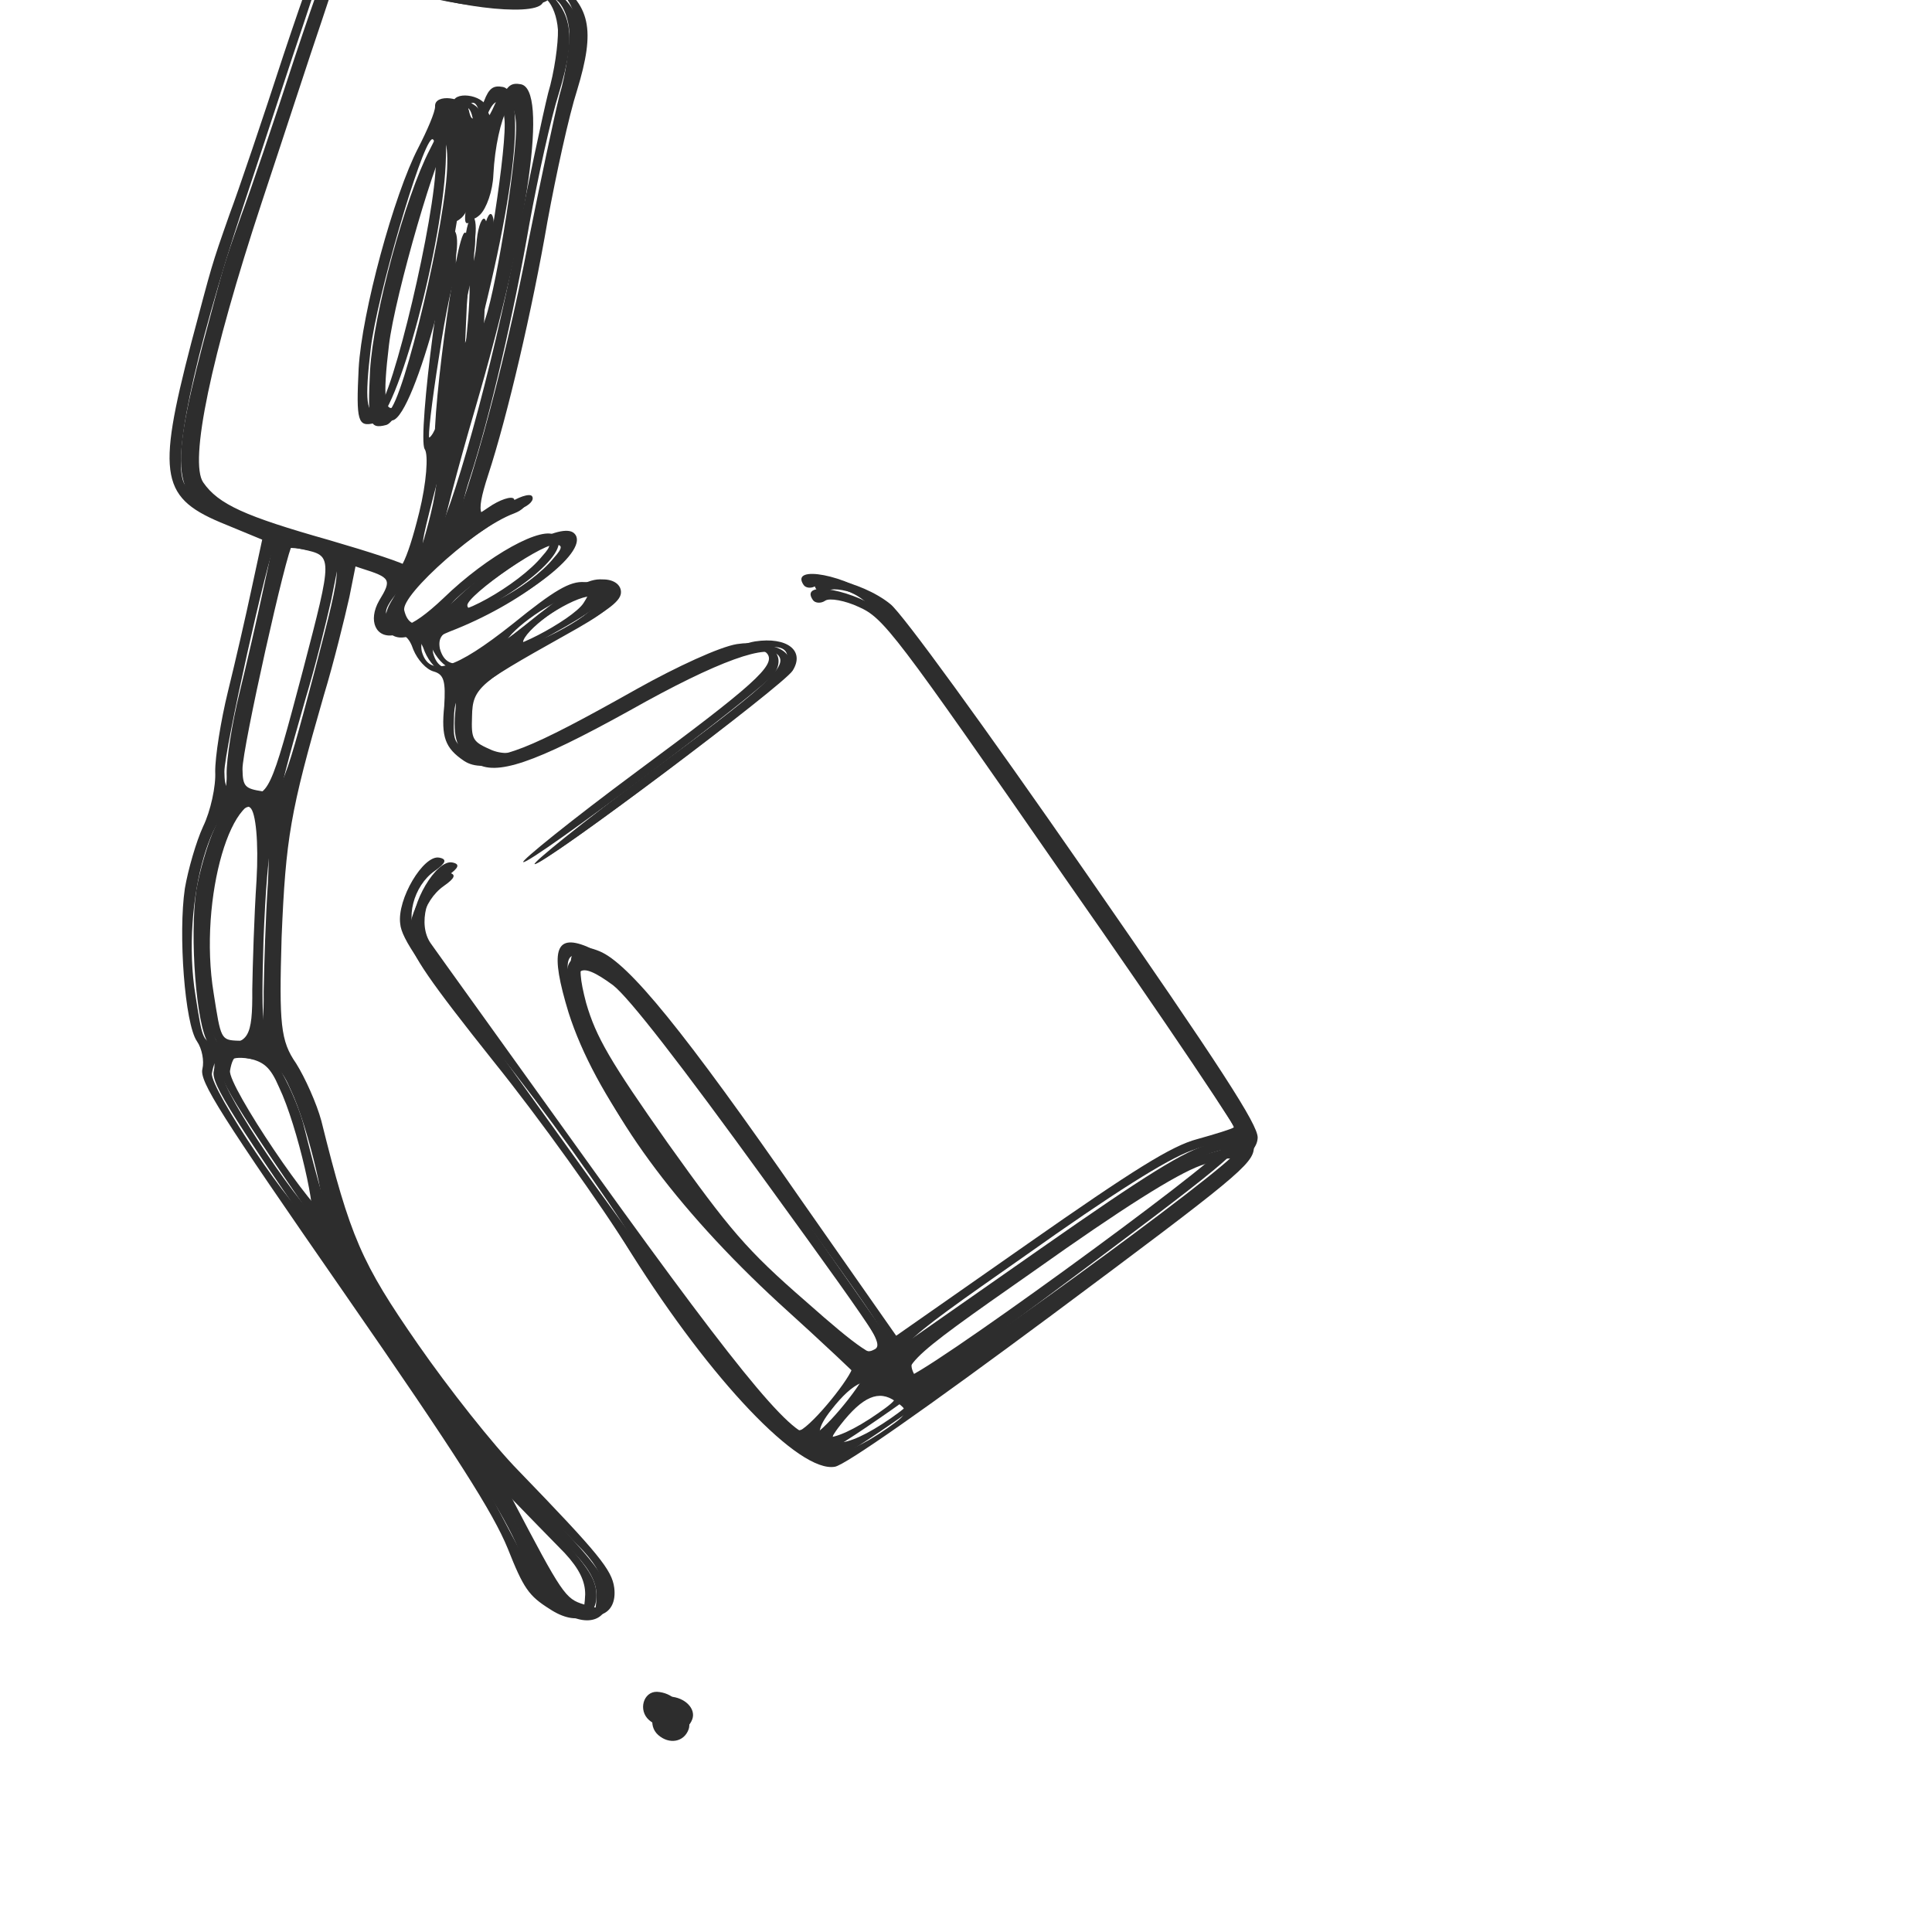 <svg width="150" height="150" viewBox="50 20 214 236" fill="none" xmlns="http://www.w3.org/2000/svg">
<path d="M73.632 26.709C71.107 34.474 68.15 43.221 67.054 46.139C64.729 52.746 64.967 52.126 62.366 61.869C58.08 78.337 58.629 80.896 66.654 84.112L71.028 85.92L69.731 91.921C69.027 95.243 67.721 100.911 66.845 104.467C65.969 108.022 65.269 112.474 65.289 114.271C65.385 116.015 64.725 119.08 63.807 120.967C62.963 122.803 61.981 126.206 61.582 128.523C60.758 134.08 61.574 145.055 63.054 147.189C63.688 148.104 63.956 149.614 63.726 150.567C63.333 152.088 65.879 156.08 81.052 177.954C94.903 197.923 99.256 204.84 101.021 209.152C102.953 214.026 103.588 214.94 106.149 216.545C109.464 218.754 112.235 217.608 111.819 214.277C111.534 212.1 109.956 210.147 100.098 199.95C97.065 196.864 91.593 189.938 87.839 184.526C80.913 174.542 79.588 171.507 76.04 157.236C75.477 155.14 74.046 151.952 72.958 150.223C71.055 147.479 70.875 145.454 71.188 134.821C71.691 122.697 72.245 119.48 76.336 105.299C77.557 101.276 78.893 95.814 79.464 93.264L80.411 88.526L83.159 89.434C86.726 90.561 86.884 90.79 85.321 93.355C83.908 95.815 84.907 98.059 87.236 97.562C88.273 97.29 88.974 97.818 89.498 99.376C90.013 100.601 91.062 101.791 92.01 102.034C93.266 102.4 93.442 103.296 93.263 106.251C92.877 110.03 93.37 111.383 95.675 112.94C98.162 114.597 102.856 113.012 114.527 106.546C125.342 100.454 131.598 98.229 132.761 99.905C133.713 101.277 131.051 103.705 116.836 114.213C108.818 120.161 102.608 125.183 102.917 125.307C103.715 125.655 132.436 104.095 133.611 102.254C135.152 99.818 132.943 98.08 129.013 98.678C126.909 99.018 121.676 101.433 116.858 104.124C103.558 111.615 99.803 113.109 96.898 111.972C94.504 110.93 94.345 110.701 94.449 107.799C94.513 104.358 95.285 103.704 106.604 97.373C111.272 94.787 112.72 93.661 112.641 92.584C112.593 91.712 111.712 91.084 110.388 91.103C108.629 90.976 106.722 92.083 101.66 96.189C94.55 101.842 91.418 102.787 90.521 99.566C90.284 98.26 90.725 97.612 92.565 96.891C101.186 93.578 108.971 87.454 106.935 85.482C105.472 84.015 98.544 87.842 93.155 93.083C89.054 96.97 86.831 97.619 86.175 94.908C85.643 93.016 95.6 84.241 100.392 82.475C101.451 82.074 102.095 81.396 101.778 80.939C101.514 80.558 100.049 81.016 98.624 82.013C95.248 84.375 94.741 83.484 96.417 78.35C98.778 71.152 101.827 58.04 103.665 47.359C104.715 41.644 106.287 34.432 107.277 31.363C109.554 23.884 108.943 20.915 104.279 17.725C98.809 13.854 81.782 10.029 79.082 11.918C78.632 12.233 76.231 18.892 73.632 26.709ZM88.704 13.904C97.136 15.137 104.213 18.111 102.037 19.633C100.387 20.787 87.951 18.279 83.432 15.78C81.369 14.733 79.989 13.547 80.364 13.285C80.814 12.97 84.514 13.325 88.704 13.904ZM85.265 17.78C91.853 20.531 102.706 21.882 103.859 20.17C105.033 18.33 106.919 20.406 107.155 23.637C107.198 25.305 106.728 28.804 105.954 31.382C105.308 33.985 103.581 42.097 102.138 49.333C99.179 64.985 94.027 83.418 91.982 86.093C90.627 87.833 90.499 87.809 90.704 85.855C90.828 84.749 92.633 77.714 94.857 70.159C101.433 47.675 103.735 31.236 100.41 30.619C99.259 30.405 98.734 30.772 98.137 32.322C97.055 34.777 96.605 35.092 96.284 33.505C95.782 31.818 92.029 31.387 92.147 33.002C92.164 33.669 91.179 35.943 90.088 38.065C87.128 43.757 83.196 58.166 82.811 65.001C82.493 71.449 82.691 72.216 84.765 71.671C87.447 71.041 93.281 49.415 93.474 39.092C93.472 36.037 93.885 33.258 94.26 32.996C95.61 32.052 96.025 37.308 94.989 42.56C94.161 46.988 94.178 47.656 95.422 46.559C96.217 45.776 96.977 43.66 97.054 41.682C97.408 34.643 100.023 29.418 100.61 34.441C101.018 37.438 98.35 54.473 96.904 58.653L95.816 61.904L96.027 57.229C96.215 54.607 96.513 51.343 96.884 49.951C97.203 48.483 97.191 47.02 96.874 46.562C96.556 46.105 96.026 47.268 95.844 49.094C95.715 50.995 95.299 52.645 94.999 52.854C94.698 53.064 94.598 52.116 94.766 50.753C94.935 49.39 94.804 48.237 94.42 48.165C93.269 47.952 89.928 73.493 90.88 74.865C91.355 75.551 91.088 79.021 90.212 82.577C88.69 88.735 87.524 90.909 86.572 89.537C86.308 89.156 81.995 87.757 76.968 86.293C66.712 83.393 63.467 81.927 61.616 79.259C59.871 76.744 62.545 63.894 68.757 45.061C71.498 36.805 74.73 26.847 76.056 22.976C77.329 19.029 78.567 15.674 78.792 15.516C79.017 15.359 81.945 16.367 85.265 17.78ZM92.243 39.727C92.212 46.427 86.928 68.687 85.128 69.946C83.777 70.891 83.523 68.918 84.3 62.488C85.01 56.445 90.366 37.984 91.716 37.039C92.091 36.777 92.276 38.006 92.243 39.727ZM94.653 60.227C94.102 66.499 92.579 72.658 91.454 73.445C91.229 73.602 91.727 69.179 92.626 63.569C93.451 58.012 94.429 53.479 94.813 53.55C95.069 53.598 95.018 56.576 94.653 60.227ZM75.971 87.104C79.658 87.921 79.68 87.792 75.995 101.916C72.027 116.916 71.81 117.407 68.847 116.99C66.725 116.662 66.439 116.41 66.41 114.279C66.372 111.816 71.829 87.397 72.526 86.796C72.699 86.563 74.255 86.719 75.971 87.104ZM105.276 86.303C106.343 86.236 106.405 86.645 105.266 87.895C102.405 91.481 93.946 96.152 93.873 94.279C93.816 93.073 103.419 86.357 105.276 86.303ZM69.551 118.648C70.252 119.176 70.602 122.893 70.338 127.492C70.043 131.886 69.867 137.896 69.816 140.875C69.864 146.727 69.326 147.557 65.912 147.454C63.746 147.384 63.769 147.255 62.886 141.647C60.986 130.072 65.249 115.658 69.551 118.648ZM109.333 92.634C111.054 92.223 111.181 92.247 110.276 93.672C108.929 95.746 100.012 100.399 100.728 98.54C101.422 96.809 106.673 93.136 109.333 92.634ZM69.038 149.23C71.212 149.633 72.018 150.314 73.101 152.839C75.334 157.503 77.918 168.939 76.926 168.954C75.453 169.079 64.576 152.916 64.886 151.115C65.262 148.927 65.968 148.66 69.038 149.23ZM107.985 209.714C109.765 211.638 110.492 213.168 110.482 214.76C110.361 216.995 110.361 216.995 108.103 216.31C105.846 215.625 105.476 215.092 99.266 203.248L96.694 198.255L101.031 202.58C103.384 205.009 106.469 208.171 107.985 209.714Z" fill="#2D2D2D"/>
<path d="M138.758 92.054C139.022 92.435 139.737 92.501 140.262 92.134C140.787 91.767 142.705 92.123 144.354 92.894C147.418 94.259 148.656 95.883 169.643 126.139C181.876 143.615 191.589 158.1 191.289 158.31C190.989 158.52 188.969 159.141 186.821 159.738C183.711 160.555 179.051 163.474 166.074 172.551L149.27 184.304L136.878 166.599C122.552 145.946 115.798 137.654 112.223 136.193C108.338 134.609 107.759 136.825 110.038 144.286C113.249 154.377 121.954 166.285 134.598 177.928C139.966 182.775 144.505 187.071 144.717 187.375C145.14 187.985 140.729 193.673 138.629 195.142C136.603 196.559 130.461 189.31 111.615 163.103C101.346 148.781 92.346 136.287 91.606 135.22C90.02 132.934 91.059 128.811 93.685 126.975C95.035 126.03 95.252 125.54 94.229 125.35C92.31 124.993 89.065 130.433 89.472 133.43C89.621 135.25 92 138.68 99.758 148.42C105.411 155.445 112.856 165.857 116.574 171.859C126.313 187.345 137.091 198.708 141.449 197.923C142.742 197.698 152.493 190.878 168.079 179.297C190.483 162.609 192.553 160.935 192.629 158.957C192.639 157.366 188.318 150.654 171.508 126.419C159.297 108.814 149.217 94.925 147.762 93.792C144.175 90.868 136.961 89.463 138.758 92.054ZM114.359 139.113C116.334 140.675 122.44 148.514 133.049 163.166C148.089 183.885 148.701 184.928 147.214 185.515C145.983 186.15 143.806 184.617 137.451 178.988C130.161 172.655 128.139 170.222 120.588 159.657C113.535 149.65 111.804 146.672 110.603 142.532C109.082 136.805 110.026 135.918 114.359 139.113ZM186.118 161.134C188.514 160.251 190.34 159.993 190.101 160.612C189.31 162.524 151.903 189.706 151.269 188.791C149.155 185.743 149.402 185.457 165.83 173.966C176.579 166.335 183.092 162.232 186.118 161.134ZM148.829 189.932C150.54 191.112 150.495 191.37 147.87 193.206C141.944 197.351 138.68 197.144 142.132 192.805C144.843 189.324 146.833 188.499 148.829 189.932ZM149.765 188.711C149.963 189.478 149.579 189.407 148.998 188.569C148.341 187.783 148.249 187.168 148.686 187.316C149.069 187.387 149.62 188.02 149.765 188.711Z" fill="#2D2D2D"/>
<path d="M119.86 230.692C121.207 231.873 123 231.559 123.565 230.011C124.035 228.721 122.665 227.337 120.824 227.242C119.156 227.212 118.514 229.512 119.86 230.692Z" fill="#2D2D2D"/>
<path d="M75.024 26.956C72.5 34.721 69.542 43.468 68.446 46.385C66.121 52.992 66.36 52.372 63.759 62.115C59.472 78.583 60.021 81.142 68.046 84.358L72.42 86.166L71.123 92.167C70.419 95.49 69.114 101.157 68.238 104.713C67.362 108.268 66.661 112.72 66.682 114.517C66.778 116.261 66.118 119.326 65.199 121.214C64.355 123.049 63.373 126.452 62.975 128.769C62.15 134.326 62.966 145.301 64.447 147.435C65.081 148.35 65.349 149.86 65.119 150.813C64.725 152.334 67.271 156.326 82.445 178.2C96.296 198.169 100.648 205.086 102.414 209.398C104.346 214.272 104.98 215.186 107.542 216.791C110.857 219 113.628 217.854 113.211 214.523C112.926 212.346 111.349 210.393 101.49 200.196C98.458 197.11 92.985 190.184 89.232 184.772C82.306 174.788 80.981 171.753 77.433 157.482C76.87 155.386 75.439 152.198 74.35 150.469C72.447 147.725 72.268 145.7 72.581 135.067C73.084 122.943 73.638 119.726 77.729 105.545C78.949 101.522 80.285 96.06 80.856 93.51L81.804 88.772L84.551 89.68C88.118 90.808 88.277 91.036 86.714 93.601C85.3 96.061 86.3 98.305 88.629 97.808C89.666 97.536 90.367 98.064 90.89 99.622C91.405 100.847 92.454 102.037 93.402 102.28C94.659 102.646 94.835 103.542 94.656 106.497C94.269 110.276 94.762 111.629 97.068 113.186C99.554 114.843 104.248 113.258 115.919 106.793C126.735 100.7 132.991 98.475 134.154 100.151C135.105 101.523 132.444 103.951 118.229 114.459C110.21 120.407 104.001 125.43 104.309 125.553C105.107 125.901 133.828 104.341 135.003 102.5C136.544 100.064 134.336 98.326 130.406 98.924C128.301 99.264 123.069 101.679 118.25 104.37C104.951 111.861 101.196 113.355 98.29 112.218C95.896 111.176 95.737 110.947 95.841 108.045C95.906 104.604 96.678 103.951 107.996 97.619C112.665 95.033 114.112 93.907 114.034 92.83C113.986 91.958 113.104 91.33 111.781 91.35C110.021 91.222 108.115 92.329 103.053 96.436C95.943 102.088 92.811 103.033 91.913 99.812C91.676 98.507 92.118 97.858 93.958 97.137C102.579 93.824 110.364 87.7 108.327 85.728C106.864 84.261 99.937 88.088 94.547 93.329C90.447 97.216 88.223 97.865 87.568 95.154C87.036 93.263 96.993 84.487 101.784 82.721C102.843 82.32 103.488 81.642 103.171 81.185C102.906 80.804 101.442 81.263 100.016 82.26C96.64 84.621 96.134 83.73 97.809 78.596C100.17 71.398 103.219 58.286 105.058 47.605C106.108 41.89 107.679 34.678 108.669 31.609C110.947 24.13 110.336 21.161 105.672 17.971C100.201 14.1 83.175 10.275 80.474 12.164C80.024 12.479 77.624 19.138 75.024 26.956ZM90.097 14.15C98.529 15.383 105.606 18.357 103.43 19.879C101.779 21.033 89.344 18.525 84.825 16.026C82.761 14.979 81.382 13.793 81.757 13.531C82.207 13.216 85.907 13.571 90.097 14.15ZM86.658 18.026C93.245 20.777 104.099 22.128 105.251 20.416C106.426 18.576 108.312 20.652 108.548 23.884C108.59 25.551 108.12 29.05 107.346 31.628C106.7 34.231 104.974 42.343 103.53 49.579C100.572 65.231 95.419 83.664 93.375 86.339C92.019 88.079 91.892 88.055 92.096 86.101C92.22 84.995 94.025 77.96 96.25 70.405C102.826 47.921 105.128 31.482 101.803 30.865C100.652 30.651 100.127 31.018 99.53 32.568C98.447 35.023 97.997 35.338 97.677 33.751C97.175 32.064 93.422 31.633 93.54 33.248C93.557 33.916 92.572 36.19 91.481 38.311C88.521 44.003 84.589 58.413 84.204 65.247C83.886 71.695 84.084 72.462 86.157 71.918C88.839 71.287 94.674 49.661 94.867 39.338C94.865 36.283 95.277 33.505 95.652 33.242C97.003 32.298 97.418 37.554 96.382 42.807C95.553 47.234 95.57 47.902 96.815 46.805C97.61 46.023 98.37 43.906 98.446 41.928C98.8 34.889 101.416 29.664 102.003 34.687C102.41 37.684 99.742 54.719 98.296 58.899L97.209 62.15L97.42 57.475C97.607 54.853 97.905 51.589 98.277 50.197C98.596 48.729 98.583 47.266 98.266 46.809C97.949 46.351 97.419 47.514 97.237 49.34C97.107 51.241 96.691 52.891 96.391 53.1C96.091 53.31 95.99 52.362 96.159 50.999C96.328 49.636 96.196 48.483 95.813 48.411C94.662 48.198 91.321 73.739 92.272 75.111C92.748 75.797 92.481 79.267 91.605 82.823C90.083 88.981 88.916 91.155 87.965 89.783C87.701 89.402 83.388 88.004 78.361 86.539C68.104 83.639 64.859 82.173 63.009 79.505C61.264 76.99 63.938 64.14 70.15 45.307C72.891 37.051 76.123 27.093 77.449 23.222C78.722 19.276 79.96 15.92 80.185 15.762C80.41 15.605 83.338 16.613 86.658 18.026ZM93.636 39.973C93.604 46.673 88.321 68.933 86.52 70.192C85.17 71.137 84.915 69.164 85.692 62.734C86.403 56.691 91.758 38.23 93.109 37.285C93.484 37.023 93.668 38.252 93.636 39.973ZM96.046 60.473C95.494 66.745 93.972 72.904 92.847 73.691C92.622 73.848 93.119 69.425 94.019 63.815C94.844 58.258 95.822 53.725 96.205 53.796C96.461 53.844 96.41 56.822 96.046 60.473ZM77.364 87.35C81.05 88.167 81.072 88.038 77.387 102.162C73.419 117.162 73.203 117.653 70.239 117.236C68.118 116.908 67.831 116.656 67.802 114.526C67.764 112.062 73.222 87.643 73.919 87.042C74.091 86.809 75.648 86.965 77.364 87.35ZM106.668 86.549C107.736 86.482 107.797 86.891 106.658 88.141C103.797 91.727 95.339 96.398 95.265 94.525C95.209 93.319 104.811 86.603 106.668 86.549ZM70.944 118.894C71.644 119.422 71.994 123.139 71.731 127.738C71.436 132.132 71.259 138.142 71.209 141.121C71.257 146.973 70.718 147.803 67.305 147.7C65.139 147.63 65.161 147.501 64.279 141.893C62.378 130.318 66.641 115.904 70.944 118.894ZM110.726 92.88C112.446 92.469 112.574 92.493 111.669 93.918C110.322 95.992 101.404 100.645 102.12 98.786C102.814 97.055 108.066 93.382 110.726 92.88ZM70.43 149.476C72.604 149.879 73.411 150.56 74.494 153.085C76.727 157.75 79.311 169.186 78.319 169.2C76.846 169.325 65.968 153.162 66.278 151.361C66.655 149.173 67.361 148.906 70.43 149.476ZM109.378 209.96C111.158 211.885 111.884 213.414 111.874 215.006C111.754 217.241 111.754 217.241 109.496 216.556C107.238 215.871 106.868 215.338 100.658 203.494L98.086 198.501L102.423 202.826C104.776 205.255 107.861 208.417 109.378 209.96Z" fill="#2D2D2D"/>
<path d="M137.173 91.466C137.437 91.847 138.152 91.913 138.677 91.546C139.202 91.178 141.12 91.534 142.769 92.305C145.833 93.671 147.071 95.295 168.058 125.551C180.291 143.027 190.004 157.512 189.704 157.722C189.404 157.932 187.384 158.552 185.236 159.149C182.126 159.966 177.466 162.886 164.489 171.963L147.685 183.715L135.293 166.011C120.967 145.358 114.213 137.065 110.638 135.605C106.753 134.021 106.174 136.237 108.453 143.698C111.664 153.789 120.369 165.696 133.013 177.339C138.381 182.187 142.92 186.482 143.132 186.787C143.555 187.397 139.144 193.085 137.044 194.554C135.018 195.97 128.876 188.722 110.03 162.515C99.761 148.192 90.761 135.699 90.021 134.632C88.435 132.346 89.474 128.223 92.1 126.387C93.45 125.442 93.667 124.951 92.644 124.761C90.725 124.405 87.48 129.844 87.888 132.842C88.036 134.662 90.415 138.091 98.174 147.831C103.826 154.856 111.271 165.269 114.989 171.27C124.728 186.756 135.506 198.119 139.864 197.335C141.157 197.11 150.909 190.289 166.494 178.709C188.898 162.02 190.968 160.347 191.044 158.369C191.055 156.777 186.733 150.066 169.923 125.831C157.712 108.226 147.632 94.337 146.177 93.204C142.59 90.28 135.376 88.874 137.173 91.466ZM112.774 138.525C114.749 140.086 120.855 147.926 131.464 162.577C146.504 183.297 147.116 184.34 145.629 184.927C144.398 185.562 142.221 184.029 135.866 178.4C128.576 172.067 126.554 169.633 119.003 159.069C111.95 149.061 110.219 146.084 109.018 141.944C107.497 136.217 108.442 135.33 112.774 138.525ZM184.533 160.546C186.929 159.663 188.755 159.404 188.516 160.024C187.725 161.935 150.318 189.117 149.684 188.203C147.57 185.154 147.817 184.868 164.245 173.378C174.994 165.747 181.507 161.644 184.533 160.546ZM147.244 189.343C148.955 190.524 148.91 190.781 146.285 192.618C140.359 196.763 137.095 196.555 140.547 192.216C143.258 188.736 145.248 187.91 147.244 189.343ZM148.18 188.123C148.378 188.89 147.995 188.819 147.413 187.98C146.757 187.195 146.664 186.58 147.101 186.727C147.485 186.799 148.035 187.432 148.18 188.123Z" fill="#2D2D2D"/>
<path d="M118.281 230.109C119.627 231.29 121.42 230.976 121.985 229.428C122.456 228.139 121.085 226.754 119.244 226.659C117.577 226.629 116.935 228.929 118.281 230.109Z" fill="#2D2D2D"/>
<path d="M75.844 26.383C73.319 34.148 70.362 42.895 69.266 45.812C66.941 52.419 67.179 51.799 64.578 61.542C60.291 78.01 60.841 80.569 68.866 83.785L73.24 85.594L71.942 91.594C71.239 94.917 69.933 100.584 69.057 104.14C68.181 107.695 67.481 112.147 67.501 113.944C67.597 115.688 66.937 118.753 66.019 120.641C65.175 122.476 64.193 125.879 63.794 128.196C62.969 133.753 63.786 144.728 65.266 146.862C65.9 147.777 66.168 149.287 65.938 150.24C65.544 151.761 68.091 155.753 83.264 177.627C97.115 197.596 101.468 204.513 103.233 208.825C105.165 213.699 105.8 214.613 108.361 216.218C111.676 218.427 114.447 217.281 114.031 213.95C113.746 211.773 112.168 209.82 102.309 199.623C99.277 196.537 93.805 189.611 90.051 184.199C83.125 174.215 81.8 171.18 78.252 156.909C77.689 154.813 76.258 151.625 75.17 149.896C73.267 147.152 73.087 145.127 73.4 134.494C73.903 122.37 74.457 119.153 78.548 104.972C79.769 100.949 81.105 95.487 81.676 92.937L82.623 88.199L85.37 89.107C88.938 90.234 89.096 90.463 87.533 93.028C86.12 95.488 87.119 97.732 89.448 97.235C90.485 96.963 91.186 97.491 91.71 99.049C92.225 100.274 93.273 101.464 94.222 101.707C95.478 102.073 95.654 102.969 95.475 105.924C95.089 109.703 95.582 111.056 97.887 112.613C100.373 114.27 105.068 112.685 116.739 106.22C127.554 100.127 133.81 97.902 134.973 99.579C135.925 100.95 133.263 103.378 119.048 113.886C111.03 119.834 104.82 124.857 105.129 124.98C105.927 125.328 134.648 103.768 135.822 101.927C137.364 99.491 135.155 97.753 131.225 98.351C129.121 98.691 123.888 101.106 119.069 103.797C105.77 111.288 102.015 112.782 99.11 111.645C96.716 110.603 96.557 110.374 96.661 107.472C96.725 104.031 97.497 103.378 108.816 97.046C113.484 94.46 114.932 93.334 114.853 92.257C114.805 91.385 113.924 90.757 112.6 90.777C110.841 90.649 108.934 91.756 103.872 95.863C96.762 101.515 93.63 102.46 92.733 99.239C92.496 97.934 92.937 97.285 94.777 96.564C103.398 93.251 111.183 87.127 109.147 85.155C107.684 83.688 100.756 87.515 95.367 92.756C91.266 96.643 89.043 97.293 88.387 94.581C87.855 92.69 97.812 83.914 102.604 82.148C103.663 81.747 104.307 81.07 103.99 80.612C103.726 80.231 102.261 80.69 100.835 81.687C97.46 84.048 96.953 83.157 98.629 78.023C100.989 70.825 104.039 57.713 105.877 47.032C106.927 41.317 108.498 34.105 109.489 31.036C111.766 23.557 111.155 20.588 106.491 17.398C101.021 13.527 83.994 9.702 81.294 11.591C80.843 11.906 78.443 18.565 75.844 26.383ZM90.916 13.577C99.348 14.81 106.425 17.784 104.249 19.306C102.599 20.46 90.163 17.952 85.644 15.453C83.581 14.406 82.201 13.22 82.576 12.958C83.026 12.643 86.726 12.998 90.916 13.577ZM87.477 17.453C94.064 20.204 104.918 21.555 106.07 19.843C107.245 18.003 109.131 20.079 109.367 23.311C109.41 24.978 108.939 28.477 108.166 31.055C107.52 33.658 105.793 41.77 104.35 49.006C101.391 64.658 96.239 83.091 94.194 85.766C92.839 87.506 92.711 87.482 92.915 85.528C93.04 84.422 94.845 77.387 97.069 69.832C103.645 47.348 105.947 30.909 102.622 30.292C101.471 30.078 100.946 30.445 100.349 31.995C99.267 34.45 98.817 34.765 98.496 33.178C97.994 31.491 94.241 31.06 94.359 32.675C94.376 33.343 93.391 35.617 92.3 37.738C89.34 43.43 85.408 57.84 85.023 64.674C84.705 71.122 84.903 71.889 86.977 71.344C89.659 70.714 95.493 49.088 95.686 38.765C95.684 35.71 96.097 32.932 96.472 32.669C97.822 31.725 98.237 36.981 97.201 42.234C96.373 46.661 96.39 47.329 97.635 46.232C98.429 45.45 99.189 43.333 99.266 41.355C99.62 34.316 102.235 29.091 102.822 34.114C103.23 37.111 100.561 54.146 99.116 58.326L98.028 61.577L98.239 56.902C98.427 54.281 98.725 51.016 99.096 49.624C99.415 48.156 99.403 46.693 99.086 46.236C98.768 45.778 98.238 46.941 98.056 48.767C97.927 50.668 97.511 52.318 97.21 52.528C96.91 52.737 96.81 51.789 96.978 50.426C97.147 49.063 97.016 47.91 96.632 47.838C95.481 47.625 92.14 73.166 93.091 74.538C93.567 75.224 93.3 78.694 92.424 82.25C90.902 88.408 89.736 90.582 88.784 89.21C88.52 88.829 84.207 87.431 79.18 85.966C68.924 83.066 65.678 81.6 63.828 78.933C62.083 76.417 64.757 63.567 70.969 44.734C73.71 36.478 76.942 26.52 78.268 22.649C79.541 18.703 80.779 15.347 81.004 15.189C81.229 15.032 84.157 16.04 87.477 17.453ZM94.455 39.4C94.424 46.1 89.14 68.36 87.34 69.619C85.989 70.564 85.735 68.591 86.512 62.161C87.222 56.118 92.578 37.657 93.928 36.712C94.303 36.45 94.487 37.679 94.455 39.4ZM96.865 59.9C96.313 66.172 94.791 72.331 93.666 73.118C93.441 73.275 93.938 68.852 94.838 63.242C95.663 57.685 96.641 53.152 97.025 53.223C97.281 53.271 97.23 56.249 96.865 59.9ZM78.183 86.777C81.87 87.594 81.892 87.466 78.207 101.589C74.239 116.589 74.022 117.08 71.058 116.663C68.937 116.335 68.651 116.083 68.622 113.953C68.584 111.489 74.041 87.07 74.738 86.469C74.911 86.236 76.468 86.392 78.183 86.777ZM107.488 85.976C108.555 85.909 108.617 86.319 107.478 87.568C104.617 91.154 96.158 95.825 96.085 93.952C96.028 92.746 105.631 86.03 107.488 85.976ZM71.763 118.321C72.464 118.849 72.814 122.566 72.55 127.165C72.255 131.559 72.079 137.569 72.028 140.548C72.076 146.4 71.538 147.23 68.124 147.127C65.958 147.057 65.98 146.928 65.098 141.32C63.197 129.745 67.46 115.331 71.763 118.321ZM111.545 92.307C113.265 91.896 113.393 91.92 112.488 93.345C111.141 95.419 102.224 100.072 102.94 98.213C103.634 96.482 108.885 92.809 111.545 92.307ZM71.25 148.903C73.424 149.306 74.23 149.987 75.313 152.512C77.546 157.177 80.13 168.613 79.138 168.627C77.665 168.752 66.787 152.589 67.098 150.788C67.474 148.6 68.18 148.333 71.25 148.903ZM110.197 209.387C111.977 211.312 112.704 212.841 112.694 214.433C112.573 216.668 112.573 216.668 110.315 215.983C108.058 215.298 107.687 214.765 101.478 202.921L98.906 197.928L103.242 202.253C105.596 204.682 108.681 207.844 110.197 209.387Z" fill="#2D2D2D"/>
<path d="M138.297 93.296C138.561 93.678 139.275 93.744 139.801 93.377C140.326 93.009 142.244 93.365 143.893 94.136C146.957 95.502 148.195 97.126 169.181 127.382C181.415 144.858 191.128 159.343 190.828 159.553C190.528 159.763 188.507 160.383 186.359 160.98C183.249 161.797 178.59 164.717 165.612 173.794L148.809 185.546L136.417 167.842C122.091 147.189 115.337 138.897 111.761 137.436C107.877 135.852 107.297 138.068 109.576 145.529C112.788 155.62 121.493 167.527 134.137 179.17C139.505 184.018 144.044 188.313 144.255 188.618C144.678 189.228 140.268 194.916 138.167 196.385C136.142 197.801 130 190.553 111.153 164.346C100.884 150.023 91.884 137.53 91.144 136.463C89.558 134.177 90.598 130.054 93.223 128.218C94.574 127.273 94.79 126.782 93.767 126.592C91.849 126.236 88.603 131.675 89.011 134.673C89.159 136.493 91.538 139.922 99.297 149.662C104.95 156.687 112.395 167.1 116.113 173.102C125.851 188.587 136.63 199.95 140.988 199.166C142.28 198.941 152.032 192.12 167.618 180.54C190.022 163.852 192.091 162.178 192.168 160.2C192.178 158.608 187.857 151.897 171.046 127.662C158.835 110.057 148.755 96.168 147.301 95.035C143.713 92.111 136.499 90.705 138.297 93.296ZM113.898 140.356C115.872 141.917 121.979 149.757 132.587 164.408C147.627 185.128 148.24 186.171 146.753 186.758C145.522 187.393 143.344 185.86 136.989 180.231C129.7 173.898 127.677 171.464 120.127 160.9C113.074 150.892 111.343 147.915 110.142 143.775C108.621 138.048 109.565 137.161 113.898 140.356ZM185.657 162.377C188.052 161.494 189.878 161.235 189.64 161.855C188.849 163.767 151.442 190.948 150.808 190.034C148.693 186.986 148.94 186.699 165.369 175.209C176.118 167.578 182.631 163.475 185.657 162.377ZM148.368 191.174C150.078 192.355 150.034 192.612 147.408 194.449C141.482 198.594 138.219 198.386 141.671 194.048C144.382 190.567 146.371 189.741 148.368 191.174ZM149.304 189.954C149.502 190.721 149.118 190.65 148.537 189.811C147.88 189.026 147.788 188.411 148.224 188.558C148.608 188.63 149.159 189.263 149.304 189.954Z" fill="#2D2D2D"/>
<path d="M119.406 231.939C120.753 233.12 122.546 232.806 123.111 231.258C123.581 229.969 122.211 228.584 120.369 228.489C118.702 228.459 118.06 230.759 119.406 231.939Z" fill="#2D2D2D"/>
</svg>
